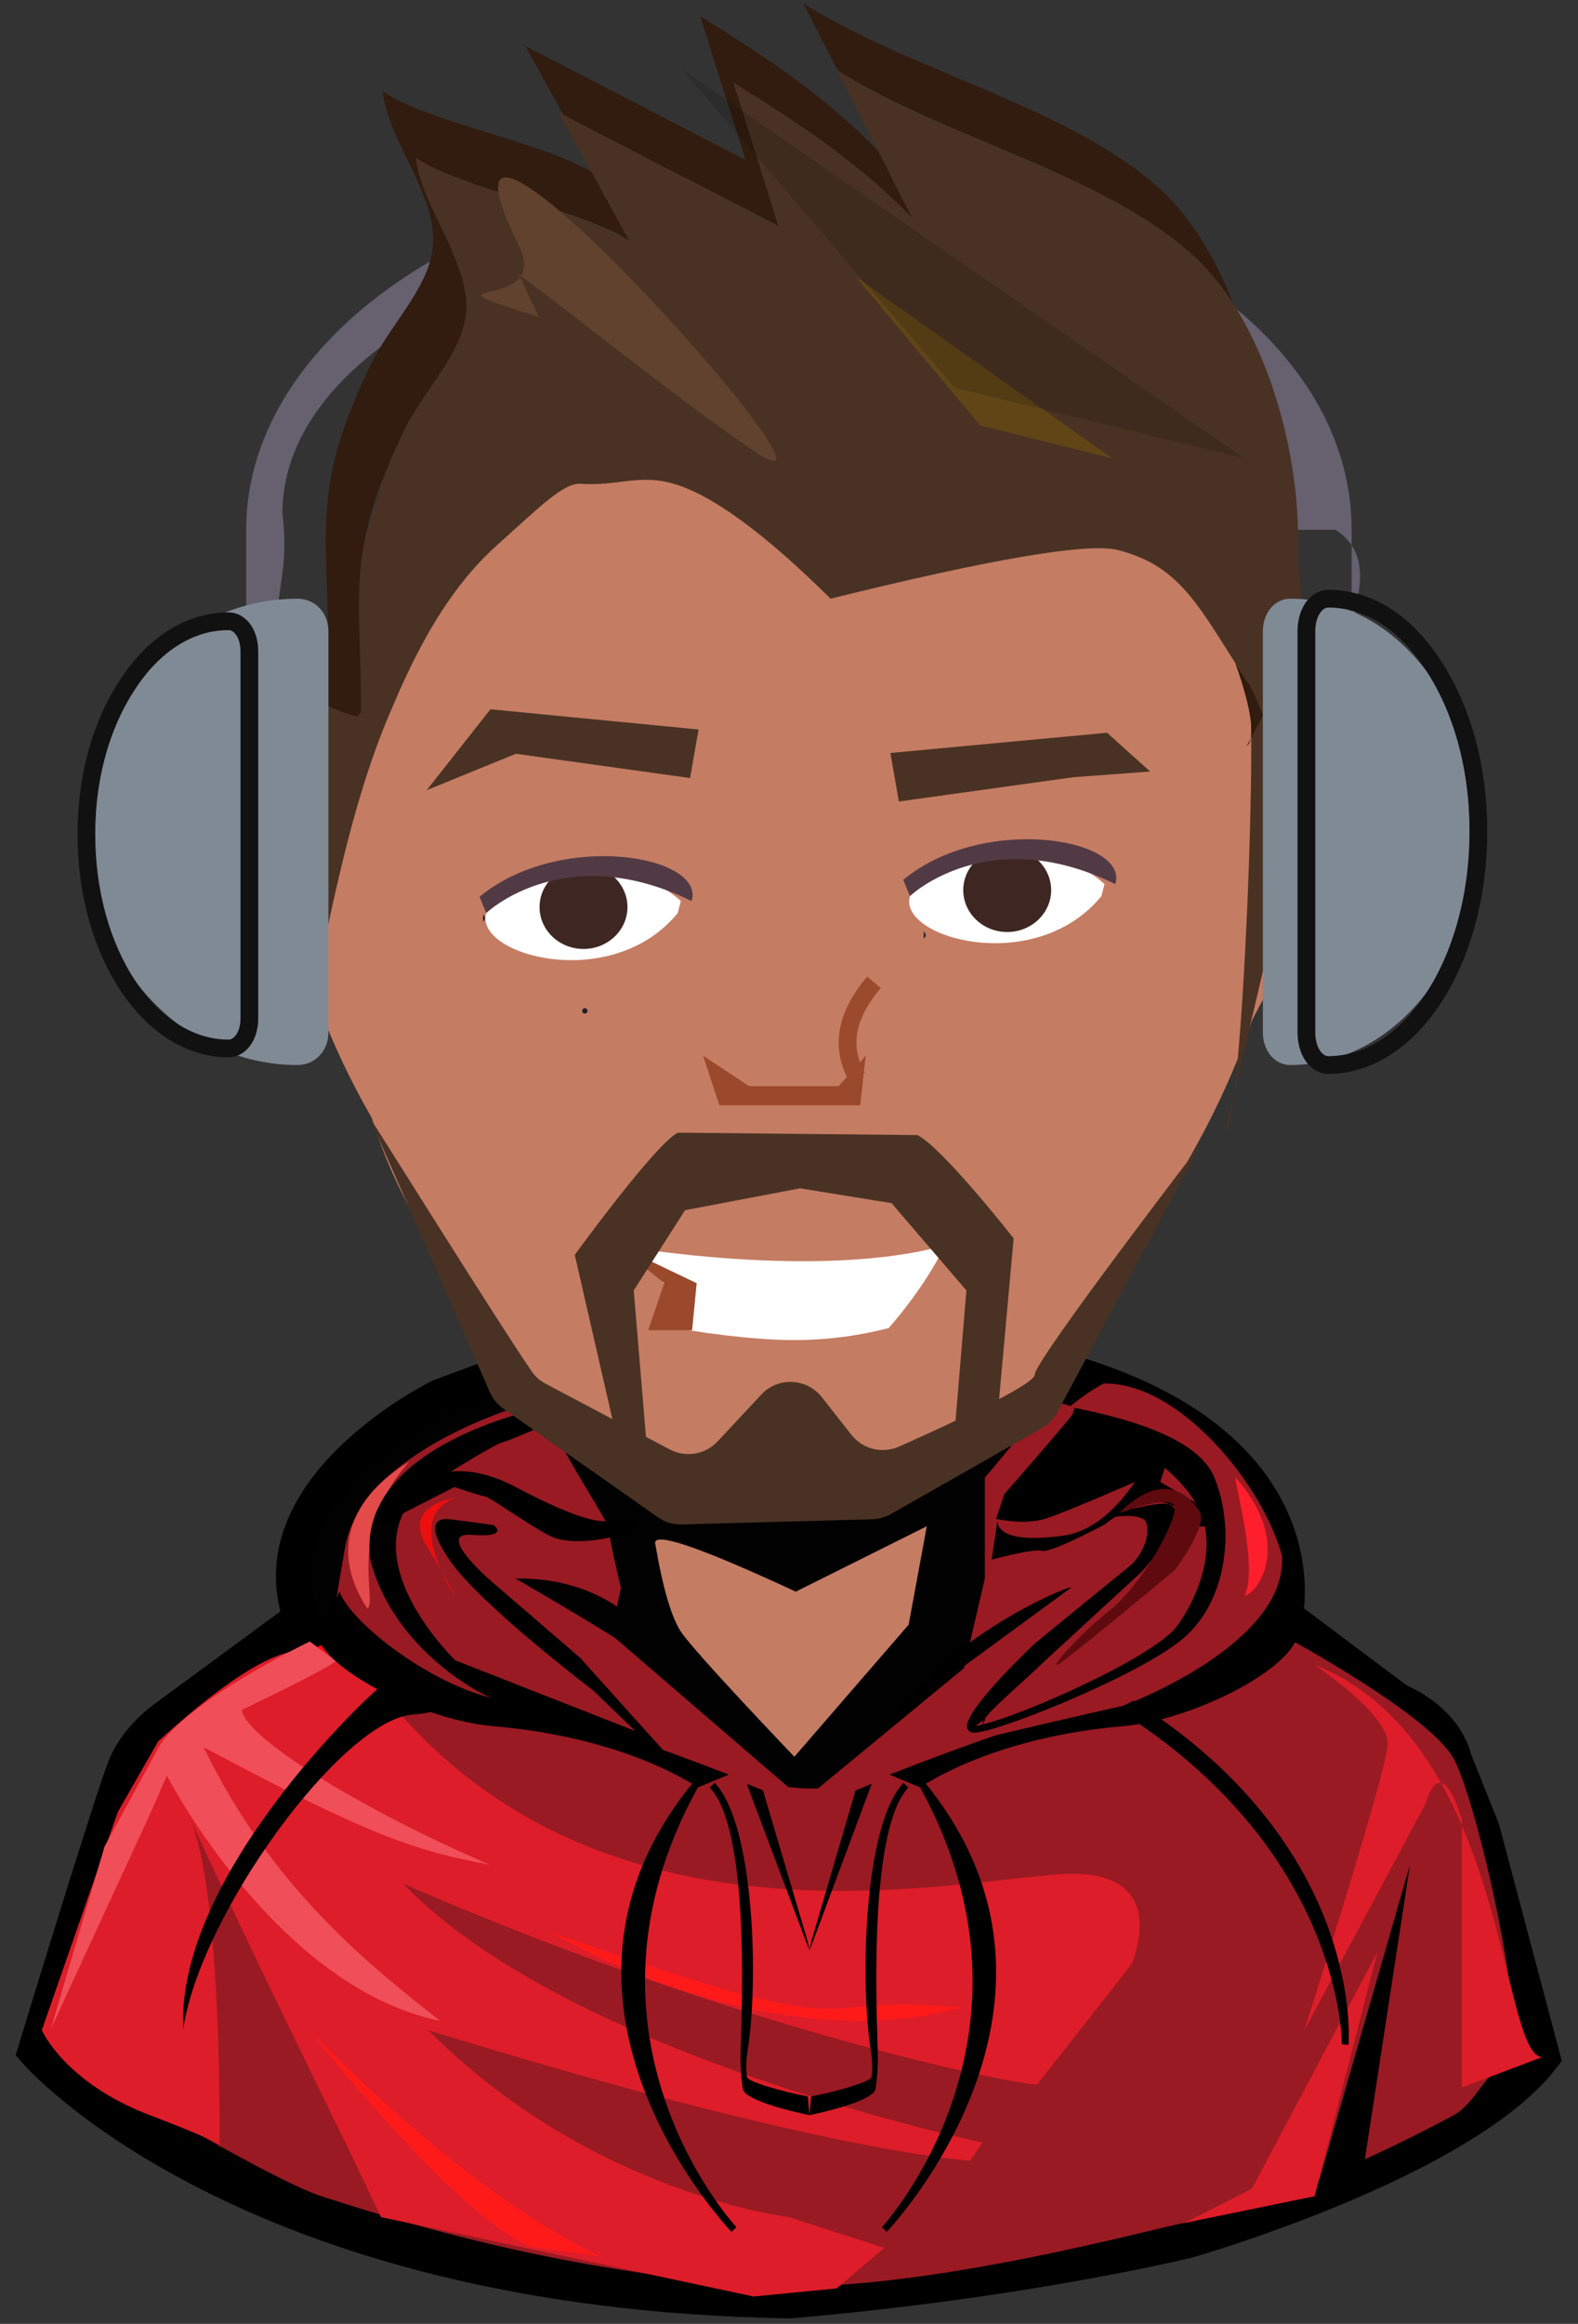 <?xml version="1.0" encoding="UTF-8"?>
<svg width="89px" height="131px" viewBox="0 0 89 131" version="1.1" xmlns="http://www.w3.org/2000/svg" xmlns:xlink="http://www.w3.org/1999/xlink">
    <rect x="0" y="0" width="89" height="131" fill="#333333" stroke="none"/>
    <!-- Generator: Sketch 59.1 (86144) - https://sketch.com -->
    <title>R@3x</title>
    <desc>Created with Sketch.</desc>
    <g id="Web" stroke="none" stroke-width="1" fill="none" fill-rule="evenodd">
        <g id="3_Profile_3A" transform="translate(-707, -180)">
            <g id="R" transform="translate(709, 180.205)">
                <g id="Group-53-Copy" transform="translate(0, 75.243)">
                    <path d="M31.66,1.3500312e-13 L22.809,3.291 C22.809,3.291 12.369,8.397 14.979,15.773 L7.263,21.447 C7.263,21.447 5.788,22.469 5.107,24.057 C4.426,25.646 1.64845915e-12,40.171 1.64845915e-12,40.171 C1.64845915e-12,40.171 11.689,53.763 42.554,54.242 C55.831,53.107 65.023,50.838 65.023,50.838 C65.023,50.838 80.455,46.412 84.994,40.511 L81.59,27.688 L80.002,23.717 C80.002,23.717 79.661,21.674 76.825,20.426 L70.469,15.66 C70.469,15.66 72.739,6.015 57.987,1.816 C51.859,0.454 51.292,0.454 51.292,0.454 L31.66,1.3500312e-13 Z" id="Fill-1-Copy-4" stroke="#000000" stroke-width="2" fill="#010101"></path>
                    <path d="M32.455,16.681 L33.022,14.071 C33.022,14.071 32.341,11.234 32.341,10.78 C32.341,10.327 29.845,6.695 29.391,5.333 C28.937,3.972 28.256,3.532 28.256,3.532 C28.256,3.532 18.611,6.015 17.476,11.688 L16.454,17.703 C16.454,17.703 8.171,22.045 7.263,24.511 C7.263,24.511 2.043,38.469 2.383,39.604 L4.312,41.306 C4.312,41.306 14.298,46.979 19.292,48.682 L34.157,51.632 C34.157,51.632 45.618,53.561 52.54,51.632 L71.15,46.639 L81.704,41.079 L83.065,40.058 C83.065,40.058 79.094,27.235 78.413,26.213 C77.732,25.192 76.825,22.128 69.222,18.043 L67.859,11.802 C67.859,11.802 65.704,7.49 63.547,6.695 L60.029,4.425 C60.029,4.425 57.025,3.177 56.882,3.631 C56.739,4.085 53.545,7.853 53.545,7.853 L53.545,13.535 L52.215,19.252 L43.527,26.213" id="Fill-4-Copy-2" fill="#991A22"></path>
                    <path d="M80.001,23.717 C81.341,26.234 84.093,38.439 83.162,40.568 C81.863,41.272 81.194,43.142 80.001,43.784 C72.066,48.059 66.042,49.678 64.808,49.863 C63.389,50.076 49.979,53.837 41.251,53.411 C29.33,52.701 19.183,49.338 16.132,48.359 C13.081,47.38 1.87,40.568 1.87,40.568 C1.87,40.568 4.069,20.938 14.429,18.406 C16.454,17.703 23.228,21.055 23.228,21.055 C23.228,21.055 30.376,23.964 35.423,24.177 C40.47,24.39 44.301,26.97 48.168,23.835 C52.036,20.7 70.316,16.726 70.316,16.726 C70.316,16.726 78.662,21.199 80.001,23.717 Z" id="Fill-6-Copy-2" fill="#991A22"></path>
                    <path d="M49.895,25.309 L48.169,24.589 C48.234,24.572 57.001,21.095 60.756,20.425 C64.658,19.728 69.313,16.034 69.941,14.276 L71.205,16.738 C70.647,18.812 65.111,21.535 61.342,21.859 C53.789,22.509 49.96,25.292 49.895,25.309" id="Fill-11-Copy-2" fill="#000000"></path>
                    <path d="M16.454,17.703 C16.454,17.703 5.32,21.669 2.368,38.997" id="Stroke-15-Copy" stroke="#F90D0D"></path>
                    <path d="M22.156,37.71 C22.156,37.71 13.473,32.363 8.745,23.835" id="Stroke-17-Copy" stroke="#F90D0D"></path>
                    <path d="M25.135,29.669 C25.135,29.669 12.41,24.783 10.38,21.398" id="Stroke-19-Copy" stroke="#F90D0D"></path>
                    <path d="M58.438,14.031 C57.981,14.031 51.585,16.772 48.386,21.398" id="Fill-21-Copy" fill="#000000"></path>
                    <path d="M54.181,11.19 C54.136,11.426 53.004,15.993 53.004,15.993 C53.004,15.993 56.482,12.95 59.289,13.592 L53.13,17.962 L43.937,25.534 L43.784,33.465 L45.421,26.133 C45.421,26.133 45.169,25.044 47.139,24.247 C49.108,23.451 61.372,20.703 61.372,20.703 C61.372,20.703 70.602,17.292 70.309,12.264 C69.22,8.2 64.485,2.459 60.253,2.543 C57.991,3.717 53.381,7.895 54.01,11.19" id="Fill-23-Copy" fill="#991A22"></path>
                    <path d="M61.82,35.278 C61.82,35.278 64.264,29.801 57.867,30.198 C51.47,30.594 31.366,35.205 19.372,19.706 C16.454,17.703 15.488,14.945 6.921,22.713 L4.637,26.71 L0.359,38.997 C0.359,38.997 1.642,41.956 6.44,43.784 C11.237,45.612 10.379,45.558 10.379,45.558 C10.379,45.558 10.569,31.53 8.745,27.121 C12.062,34.364 17.757,45.901 17.757,45.901 L19.486,49.536 L40.504,54.011 L45.188,53.554 L47.877,51.269 L42.497,49.536 C42.497,49.536 31.32,48.214 22.156,38.997 C44.502,45.901 52.72,46.358 52.72,46.358 L53.412,45.33 C53.412,45.33 30.077,40.472 20.743,30.739 C39.248,38.819 54.783,41.997 56.496,42.064 L61.82,35.278 Z" id="Fill-25-Copy" fill="#DD1D29"></path>
                    <polygon id="Fill-27-Copy" fill="#DD1D29" points="68.604 47.935 75.687 34.592 72.146 48.359 64.809 49.863"></polygon>
                    <polygon id="Fill-29-Copy" fill="#000000" points="77.523 29.669 72.146 48.359 74.834 47.229"></polygon>
                    <path d="M67.711,7.865 C67.456,7.575 69.052,12.976 68.172,14.527 C69.136,14.234 70.812,11.384 67.711,7.865" id="Fill-31-Copy-3" fill="#FF1E2C"></path>
                    <path d="M58.492,4.275 C58.366,4.526 54.639,8.786 54.639,8.786 L54.181,10.169 C54.181,10.169 55.728,10.546 56.943,10.169 C58.158,9.792 62.557,7.854 62.557,7.854 L63.602,6.154 L58.492,4.275 Z" id="Fill-33-Copy" fill="#000000"></path>
                    <path d="M52.966,22.226 C52.723,22.226 52.615,22.116 52.567,22.016 C52.215,21.285 55.106,18.404 56.364,17.199 L61.845,12.725 C62.61,11.95 62.894,10.841 62.599,10.295 C62.507,10.124 61.893,9.846 60.504,10.127 L61.782,9.618 C63.041,9.363 63.977,9.107 64.234,9.583 C64.757,10.554 62.572,12.968 62.343,13.199 L56.985,18.13 C55.138,19.899 53.324,21.348 53.412,21.766 C53.416,21.765 53.611,21.398 53.633,21.398 C53.655,21.398 53.001,21.844 53.044,21.838 C54.73,21.613 61.974,18.535 64.108,16.538 C64.67,16.011 66.869,12.654 65.733,9.867 C65.017,8.109 62.434,5.665 58.661,4.89 C58.496,4.856 58.533,4.288 58.492,4.275 L58.613,3.912 C58.648,3.924 58.742,3.942 58.884,3.972 C62.789,4.774 65.729,5.971 66.496,7.854 C67.684,10.768 67.204,14.816 64.73,16.918 C62.407,18.893 54.857,21.981 53.095,22.217 C53.048,22.223 53.006,22.226 52.966,22.226" id="Fill-35-Copy-2" fill="#000000"></path>
                    <path d="M54.284,9.989 C54.339,9.771 53.929,12.472 53.929,12.472 C53.929,12.472 56.271,11.831 56.768,11.974 C57.265,12.118 60.315,10.486 60.315,10.486 C60.315,10.486 63.225,8.002 64.856,9.989 C65.921,11.195 66.205,10.273 66.205,10.273 L65.353,9.218 L63.438,8.089 L63.792,7.009 L62.941,6.441 C62.941,6.441 61.096,10.691 57.974,11.121 C54.852,11.55 54.071,10.84 54.284,9.989" id="Fill-37-Copy" fill="#000000"></path>
                    <path d="M61.119,9.837 C61.119,9.837 64.028,8.78 64.241,9.451 C64.453,10.121 62.538,13.74 60.622,15.301 C58.706,16.862 57.287,18.52 57.642,18.401 C57.996,18.281 64.257,13.063 64.257,13.063 C64.257,13.063 66.156,10.547 65.66,9.766 C65.163,8.986 63.744,7.283 61.119,9.837" id="Fill-39-Copy" fill="#5F0A0F"></path>
                    <path d="M76.267,22.905 C76.162,24.578 71.56,39.014 71.56,39.014 L78.413,26.213 C78.413,26.213 79.197,23.074 80.452,27.121 L80.452,42.228 L84.994,40.511 C82.588,40.511 83.065,22.696 72.146,18.407 C72.146,18.407 76.372,21.231 76.267,22.905 Z" id="Fill-41-Copy" fill="#DD1D29"></path>
                    <path d="M74.059,39.825 L73.678,39.793 C73.687,39.683 73.724,28.86 60.986,20.899 L61.921,20.425 C68.68,24.648 71.62,29.691 72.897,33.178 C74.283,36.964 74.068,39.71 74.059,39.825" id="Fill-13-Copy-2" fill="#000000"></path>
                    <polygon id="Fill-43-Copy" fill="#000000" points="43.655 34.523 43.754 34.002 46.257 25.48 47.168 25.103"></polygon>
                    <path d="M37.363,25.309 L39.104,24.589 C39.038,24.572 30.197,21.095 26.411,20.425 C22.477,19.728 17.782,16.034 17.15,14.276 L15.874,16.738 C16.437,18.812 22.02,21.535 25.82,21.859 C33.437,22.509 37.297,25.292 37.363,25.309" id="Fill-45-Copy" fill="#000000"></path>
                    <polygon id="Fill-47-Copy" fill="#000000" points="43.655 34.523 43.556 34.002 41.032 25.48 40.114 25.103"></polygon>
                    <path d="M15.474,17.086 C15.474,17.086 7.97,20.672 6.773,23.377 L3.899,28.637 L0.865,38.935 L6.533,26.663 L7.411,24.646 C7.411,24.646 13.558,36.57 22.818,38.471 C18.747,35.263 13.318,30.952 9.486,23.049 C18.667,27.918 21.222,28.861 25.612,29.667 C18.747,26.721 11.841,22.584 11.642,20.941 C16.432,18.658 16.937,18.2 16.937,18.2 L15.474,17.086 Z" id="Fill-49-Copy" fill="#F04E58"></path>
                    <path d="M29.048,33.465 C29.048,33.465 41.135,40.781 52.215,37.717 C42.574,36.811 48.186,40.192 29.048,33.465" id="Fill-51-Copy" fill="#FF1A1A"></path>
                    <path d="M43.655,43.784 L43.747,42.735 C45.293,42.429 47.03,41.921 47.152,41.654 C47.169,41.559 47.243,40.92 47.124,40.2 C46.49,36.36 46.708,27.419 48.957,25.057 L49.234,25.321 C47.095,27.567 47.394,36.736 47.506,40.187 C47.541,41.253 47.402,42.223 47.372,42.345 C47.223,42.94 44.718,43.574 43.655,43.784" id="Fill-53-Copy" fill="#000000"></path>
                    <path d="M48.014,50.365 L47.74,50.1 C47.861,49.974 57.587,39.313 49.895,25.309 L50.191,25.068 C60.248,37.448 48.138,50.237 48.014,50.365" id="Fill-55-Copy" fill="#000000"></path>
                    <path d="M43.655,43.784 L43.563,42.735 C42.004,42.429 40.252,41.921 40.13,41.654 C40.112,41.559 40.037,40.92 40.157,40.2 C40.796,36.36 40.577,27.419 38.309,25.057 L38.03,25.321 C40.187,27.567 39.886,36.736 39.772,40.187 C39.737,41.253 39.877,42.223 39.907,42.345 C40.057,42.94 42.583,43.574 43.655,43.784" id="Fill-57-Copy" fill="#000000"></path>
                    <path d="M39.26,50.365 L39.536,50.1 C39.414,49.974 29.606,39.313 37.363,25.309 L37.065,25.068 C26.923,37.448 39.135,50.237 39.26,50.365" id="Fill-59-Copy" fill="#000000"></path>
                    <path d="M21.086,6.963 C21.086,6.963 15.304,9.939 18.712,15.23 C19.34,14.871 17.499,10.882 21.086,6.963" id="Fill-61-Copy" fill="#E34A4A"></path>
                    <path d="M23.681,9.005 C23.681,9.005 20.632,9.35 22.067,11.711 C23.501,14.073 23.681,14.553 23.681,14.553 C23.681,14.553 20.632,10.036 23.681,9.005" id="Fill-63-Copy" fill="#ED0F0F"></path>
                    <path d="M25.845,13.806 C25.845,13.806 22.419,10.908 24.608,11.074 C26.796,11.239 25.845,10.522 25.845,10.522 C25.845,10.522 23.656,10.224 23.371,10.194 C23.085,10.163 21.658,10.027 23.371,12.516 C25.083,15.006 31.458,19.848 31.458,19.848 L33.837,22.136 L23.681,18.151 C23.681,18.151 17.757,12.472 21.658,8.591 C25.369,6.307 26.044,5.929 26.405,5.84 C26.765,5.75 29.64,4.494 29.64,4.494 L28.628,3.912 C28.628,3.912 18.03,5.987 18.886,12.472 C20.028,16.985 24.262,19.793 26.32,20.53 C33.361,22.717 35.93,23.793 35.93,23.793 L33.768,21.398 L30.719,18.004" id="Fill-65-Copy" fill="#000000"></path>
                    <path d="M32.959,11.085 C32.959,11.085 30.358,11.863 28.924,11.085 C27.489,10.308 25.606,8.928 25.337,8.901 C25.068,8.873 23.633,8.379 23.633,8.379 L20.378,10.04 L21.212,8.379 C21.212,8.379 23.275,6.361 27.086,8.379 C30.897,10.398 32.062,10.425 32.6,10.232 C33.138,10.039 33.766,10.232 33.766,10.232 L33.766,10.735 L32.959,11.085 Z" id="Fill-67-Copy" fill="#000000"></path>
                    <path d="M27.072,13.537 C27.072,13.537 35.466,18.339 35.806,19.133 C36.147,19.928 34.331,16.472 34.331,16.472 C34.331,16.472 32.069,13.445 27.072,13.537" id="Fill-69-Copy" fill="#010101"></path>
                    <path d="M19.372,19.706 C18.893,20.026 7.935,30.229 8.334,38.929 C9.292,32.463 17.275,21.526 21.267,21.207 C25.258,20.888 19.372,19.706 19.372,19.706" id="Fill-71-Copy" fill="#000000"></path>
                    <path d="M15.452,39.014 C15.452,39.014 23.397,49.139 27.824,51.183 L31.91,51.75 C31.91,51.75 25.44,49.204 15.452,39.014" id="Fill-73-Copy" fill="#FF1A1A"></path>
                    <path d="M36.412,16.545 C37.229,17.764 42.803,23.584 42.803,23.584 L49.248,16.139 L50.273,10.589 C50.273,10.589 47.81,11.818 42.882,14.276 C37.592,11.818 34.947,10.902 34.947,11.528 C35.379,14.06 35.867,15.733 36.412,16.545 Z" id="Fill-9-Copy" fill="#C47C63"></path>
                </g>
                <g id="Group-55-Copy" transform="translate(11.471, 20.859)">
                    <path d="M30.855,2.20268248e-13 C35.033,2.20268248e-13 38.996,0.918 42.555,2.564 C46.438,3.137 53.533,8.974 54.71,10.251 C58.142,13.975 61.352,20.864 58.706,26.13 C58.743,26.717 58.762,27.31 58.762,27.907 C58.762,33.053 56.403,40.314 51.633,47.405 C49.563,51.653 46.592,57.779 44.103,59.306 C40.81,61.327 33.074,65.355 26.184,63.722 C19.293,62.088 17.764,59.671 15.577,56.217 C13.534,52.97 9.436,48.248 7.495,41.954 C4.548,36.808 2.948,31.874 2.948,27.907 C2.948,12.494 15.442,2.20268248e-13 30.855,2.20268248e-13 Z" id="Combined-Shape" fill="#C47C63"></path>
                    <polygon id="Fill-1-Copy-15" fill="#C47C63" points="9.081 23.162 0 27.789 7.342 40.65"></polygon>
                    <polygon id="Fill-2-Copy-8" fill="#C47C63" points="50.608 41.87 54.298 41.863 61.939 27.342 55.137 21.237"></polygon>
                    <polygon id="Fill-1" fill="#9B492C" points="33.825 40.166 28.777 40.166 26.184 38.45 27.101 41.24 35.046 41.24 35.354 38.45"></polygon>
                    <path d="M24.354,53.707 C25.512,54.008 28.89,54.461 31.118,54.478 C33.527,54.498 35.451,54.113 36.648,53.802 C36.648,53.802 38.646,51.601 39.82,49.145 C32.764,51.092 21.948,49.229 21.948,49.229 C23.279,50.754 25.302,51.812 24.354,53.707 Z" id="Fill-2" fill="#FFFFFF"></path>
                    <polygon id="Fill-8-Copy-7" fill="#493223" points="10.597 23.478 15.627 21.428 25.449 22.795 25.929 20.06 14.19 18.92"></polygon>
                    <polygon id="Fill-8-Copy-8" fill="#493223" transform="translate(44.071, 22.181) scale(-1, 1) translate(-44.071, -22.181) " points="36.747 22.427 41.094 22.751 50.916 24.118 51.395 21.383 39.175 20.243"></polygon>
                    <path d="M38.628,31.451 L38.628,31.848 C38.777,31.715 38.765,31.58 38.628,31.451" id="Fill-18-Copy-5" fill="#1E2228"></path>
                    <path d="M19.515,36.073 C19.712,36.073 19.713,35.768 19.515,35.768 C19.318,35.768 19.318,36.073 19.515,36.073" id="Fill-20-Copy-5" fill="#1E2228"></path>
                    <path d="M37.849,29.451 C37.142,31.813 44.93,34.004 48.648,29.451 L48.825,28.775 C48.825,28.775 43.69,23.881 37.849,29.451" id="Fill-6" fill="#FFFFFF"></path>
                    <path d="M43.336,26.752 C41.968,26.752 40.857,27.81 40.857,29.114 C40.857,30.417 41.968,31.475 43.336,31.475 C44.704,31.475 45.815,30.417 45.815,29.114 C45.815,27.81 44.704,26.752 43.336,26.752" id="Fill-8" fill="#3E2723"></path>
                    <path d="M37.472,28.536 L37.85,29.45 C37.85,29.45 42.245,25.248 49.431,28.774 C50.24,26.22 42.033,24.769 37.472,28.536" id="Fill-10" fill="#513A44"></path>
                    <path d="M13.775,30.495 L13.775,30.893 C13.924,30.759 13.912,30.624 13.775,30.495" id="Fill-18-Copy-5" fill="#1E2228"></path>
                    <path d="M13.952,30.407 C13.245,32.768 21.033,34.96 24.751,30.407 L24.928,29.73 C24.928,29.73 19.793,24.837 13.952,30.407" id="Fill-6" fill="#FFFFFF"></path>
                    <path d="M19.439,27.708 C18.071,27.708 16.96,28.766 16.96,30.069 C16.96,31.373 18.071,32.431 19.439,32.431 C20.807,32.431 21.918,31.373 21.918,30.069 C21.918,28.766 20.807,27.708 19.439,27.708" id="Fill-8" fill="#3E2723"></path>
                    <path d="M13.575,29.492 L13.953,30.406 C13.953,30.406 18.348,26.204 25.534,29.73 C26.343,27.175 18.136,25.724 13.575,29.492" id="Fill-10" fill="#513A44"></path>
                    <polygon id="Path-21" fill="#9B492C" points="21.379 49.145 23.991 51.272 23.089 53.923 25.565 53.923 25.821 51.272"></polygon>
                    <g id="Group-5" transform="translate(6.504, 41.863)" fill="#493223">
                        <path d="M31.766,1.059 L18.265,0.925 C17.051,1.474 12.442,7.811 12.442,7.811 L14.728,17.783 L16.587,19.635 L15.768,9.817 L18.663,5.294 L25.151,4.061 L30.309,4.897 L34.531,9.817 L33.712,19.635 L36.172,18.181 L37.195,6.882 C37.195,6.882 33.197,1.781 31.766,1.059" id="Fill-1"></path>
                        <path d="M28.041,17.951 L26.379,15.838 C25.524,14.749 23.899,14.678 22.956,15.695 L20.503,18.325 C19.807,19.071 18.698,19.258 17.798,18.78 L10.805,15.08 C10.488,14.912 10.227,14.685 10.023,14.391 C8.372,12.024 1.31,0.719 0.838,0.007 L7.687,15.628 C7.854,15.972 8.104,16.263 8.412,16.48 L17.127,22.601 C17.524,22.882 17.999,23.022 18.484,23.009 L29.221,22.718 C29.588,22.704 29.953,22.604 30.27,22.424 L38.801,17.573 C39.219,17.336 39.55,16.968 39.744,16.53 L47.744,1.576 C47.744,1.576 38.386,13.766 38.386,14.561 C38.386,15.143 33.376,17.446 30.725,18.623 C29.779,19.041 28.682,18.763 28.041,17.951 Z" id="Fill-3"></path>
                    </g>
                    <path d="M35.822,34.311 C34.23,36.187 33.914,37.97 34.873,39.66" id="Path-27" stroke="#9C4A2D"></path>
                </g>
                <g id="Group-54-Copy" transform="translate(2.868, -0)">
                    <path d="M71.365,37.282 L71.365,29.664 C71.365,24.193 68.157,19.097 62.235,15.288 C56.394,11.426 48.58,9.334 40.19,9.334 C22.998,9.334 9.015,18.453 9.015,29.664 L9.015,37.335 C9.015,37.282 9.015,37.228 9.015,37.228 C9.426,34.492 6.285,41.133 9,39.309 C10.356,38.398 10.391,36.773 11.06,32.106 C11.209,31.067 11.209,29.943 11.06,28.734 C11.06,19.293 25.713,12.552 40.19,12.552 C47.182,12.552 53.844,14.323 58.78,17.541 C63.715,20.76 66.43,25.051 66.43,29.664 L70.466,29.664 C73.181,31.488 70.954,34.439 71.365,37.174 C71.365,37.175 71.365,37.228 71.365,37.282 Z" id="Path-Copy-2" fill="#66606F" fill-rule="nonzero"></path>
                    <path d="M46.625,12.143 C43.602,9.008 40.493,6.921 36.491,4.445 C37.343,7.146 38.195,9.846 39.047,12.548 C34.909,10.407 30.771,8.267 26.633,6.126 C27.976,8.555 29.319,10.982 30.663,13.41 C28.019,11.607 21.226,10.481 18.582,8.677 C18.919,11.59 21.719,14.576 21.411,17.484 C21.169,19.779 18.973,21.868 17.898,24.103 C14.57,31.016 16.499,33.772 10.291,37.961 C8.428,39.217 7.788,54.589 12.595,55.901 C13.149,55.714 14.182,46.94 17.039,40.186 C18.069,37.752 19.884,33.469 23.143,30.547 C25.654,28.296 26.925,27.002 27.886,27.068 C29.979,27.212 31.188,26.494 33.138,27.068 C35.318,27.708 38.264,29.867 41.977,33.544 C51.091,31.29 56.492,30.375 58.182,30.802 C61.894,31.739 62.838,34.245 65.511,38.247 C66.098,39.126 65.26,62.831 64.224,63.634 L69.386,41.688 C69.922,37.861 68.254,34.291 68.338,30.547 C68.45,25.509 66.678,18.471 62.825,14.561 C57.817,9.674 48.64,7.693 42.314,3.734 C43.752,6.537 45.188,9.34 46.625,12.143 Z" id="Fill-1" fill="#493223"></path>
                    <path d="M65.672,41.428 L65.668,41.455 C65.625,41.636 65.553,41.774 65.444,41.859 L65.672,41.428 Z M65.511,38.247 C65.69,38.515 66.024,39.228 66.372,40.113 L65.672,41.428 L65.693,41.311 C65.817,40.395 65.337,38.657 64.796,37.153 C65.022,37.504 65.259,37.869 65.511,38.247 Z M16.715,4.943 C19.262,6.681 25.66,7.79 28.488,9.481 L26.633,6.126 C27.976,8.555 29.319,10.982 30.663,13.41 C28.019,11.607 21.226,10.481 18.582,8.677 C18.919,11.59 21.719,14.576 21.411,17.484 C21.169,19.779 18.973,21.868 17.898,24.103 C14.57,31.016 15.496,33.155 15.496,39.842 C15.496,39.87 15.494,39.899 15.489,39.928 C15.402,40.07 15.323,40.157 15.251,40.181 C10.445,38.869 13.629,37.138 13.629,36.108 C13.629,29.422 12.704,27.282 16.031,20.369 C17.107,18.134 19.302,16.045 19.544,13.751 C19.852,10.842 17.052,7.856 16.715,4.943 Z M40.447,5.32907052e-14 C46.773,3.959 55.95,5.94 60.959,10.827 C62.548,12.44 63.783,14.585 64.678,16.902 C64.124,16.043 63.507,15.253 62.825,14.561 C57.835,9.691 48.706,7.707 42.382,3.776 Z M34.624,0.711 C38.626,3.188 41.735,5.275 44.759,8.41 L44.659,8.309 C45.315,9.587 45.97,10.865 46.625,12.143 C43.602,9.008 40.493,6.921 36.491,4.445 C37.343,7.146 38.195,9.846 39.047,12.548 C35.001,10.455 30.956,8.363 26.91,6.269 L26.781,6.035 L26.781,6.035 L24.766,2.392 L24.766,2.392 L37.18,8.814 C36.328,6.113 35.476,3.412 34.624,0.711 Z" id="Combined-Shape" fill="#311C0F"></path>
                    <path d="M0.058,45.404 C6.78568313e-13,45.893 6.78568313e-13,46.26 6.78568313e-13,46.688 C6.78568313e-13,53.963 5.346,59.832 11.912,59.832 C12.899,59.832 13.655,59.037 13.655,57.998 L13.655,35.378 C13.655,34.339 12.899,33.544 11.912,33.544 C8.658,33.544 5.694,34.95 3.544,37.335 C1.627,39.413 0.349,42.164 0.058,45.282 C0.058,45.282 0.058,45.343 0.058,45.404 Z" id="Path" fill="#808A95" fill-rule="nonzero"></path>
                    <path d="M0.044,45.682 C0.005,46.13 0.005,46.466 0.005,46.858 C0.005,53.522 3.603,58.899 8.023,58.899 C8.688,58.899 9.196,58.171 9.196,57.219 L9.196,36.497 C9.196,35.545 8.688,34.817 8.023,34.817 C5.832,34.817 3.838,36.105 2.391,38.289 C1.1,40.193 0.24,42.714 0.044,45.57 C0.044,45.57 0.044,45.626 0.044,45.682 Z" id="Path-Copy" stroke="#111111" fill-rule="nonzero"></path>
                    <path d="M66.411,45.404 C66.36,45.893 66.36,46.26 66.36,46.688 C66.36,53.963 71.117,59.832 76.96,59.832 C77.839,59.832 78.511,59.037 78.511,57.998 L78.511,35.378 C78.511,34.339 77.839,33.544 76.96,33.544 C74.064,33.544 71.427,34.95 69.514,37.335 C67.807,39.413 66.67,42.164 66.411,45.282 C66.411,45.282 66.411,45.343 66.411,45.404 Z" id="Path" fill="#808A95" fill-rule="nonzero" transform="translate(72.435, 46.688) scale(-1, 1) translate(-72.435, -46.688) "></path>
                    <path d="M68.854,45.404 C68.813,45.893 68.813,46.26 68.813,46.688 C68.813,53.963 72.61,59.832 77.273,59.832 C77.975,59.832 78.511,59.037 78.511,57.998 L78.511,35.378 C78.511,34.339 77.975,33.544 77.273,33.544 C74.962,33.544 72.857,34.95 71.33,37.335 C69.968,39.413 69.06,42.164 68.854,45.282 C68.854,45.282 68.854,45.343 68.854,45.404 Z" id="Path-Copy" stroke="#111111" fill-rule="nonzero" transform="translate(73.662, 46.688) scale(-1, 1) translate(-73.662, -46.688) "></path>
                    <polygon id="Path-17" fill-opacity="0.348" fill="#8E6901" points="43.403 15.401 50.419 23.779 57.868 25.638"></polygon>
                    <polygon id="Path-17" fill-opacity="0.348" fill="#000000" opacity="0.42" points="33.6 3.703 48.993 21.656 65.335 25.638"></polygon>
                    <path d="M24.386,15.246 C28.819,18.577 33.109,22.108 37.687,25.238 C44.937,30.196 17.339,-0.688 24.386,13.611 C26.337,17.57 17.884,15.265 25.525,17.667" id="Path-18" fill="#60422F"></path>
                </g>
            </g>
        </g>
    </g>
</svg>